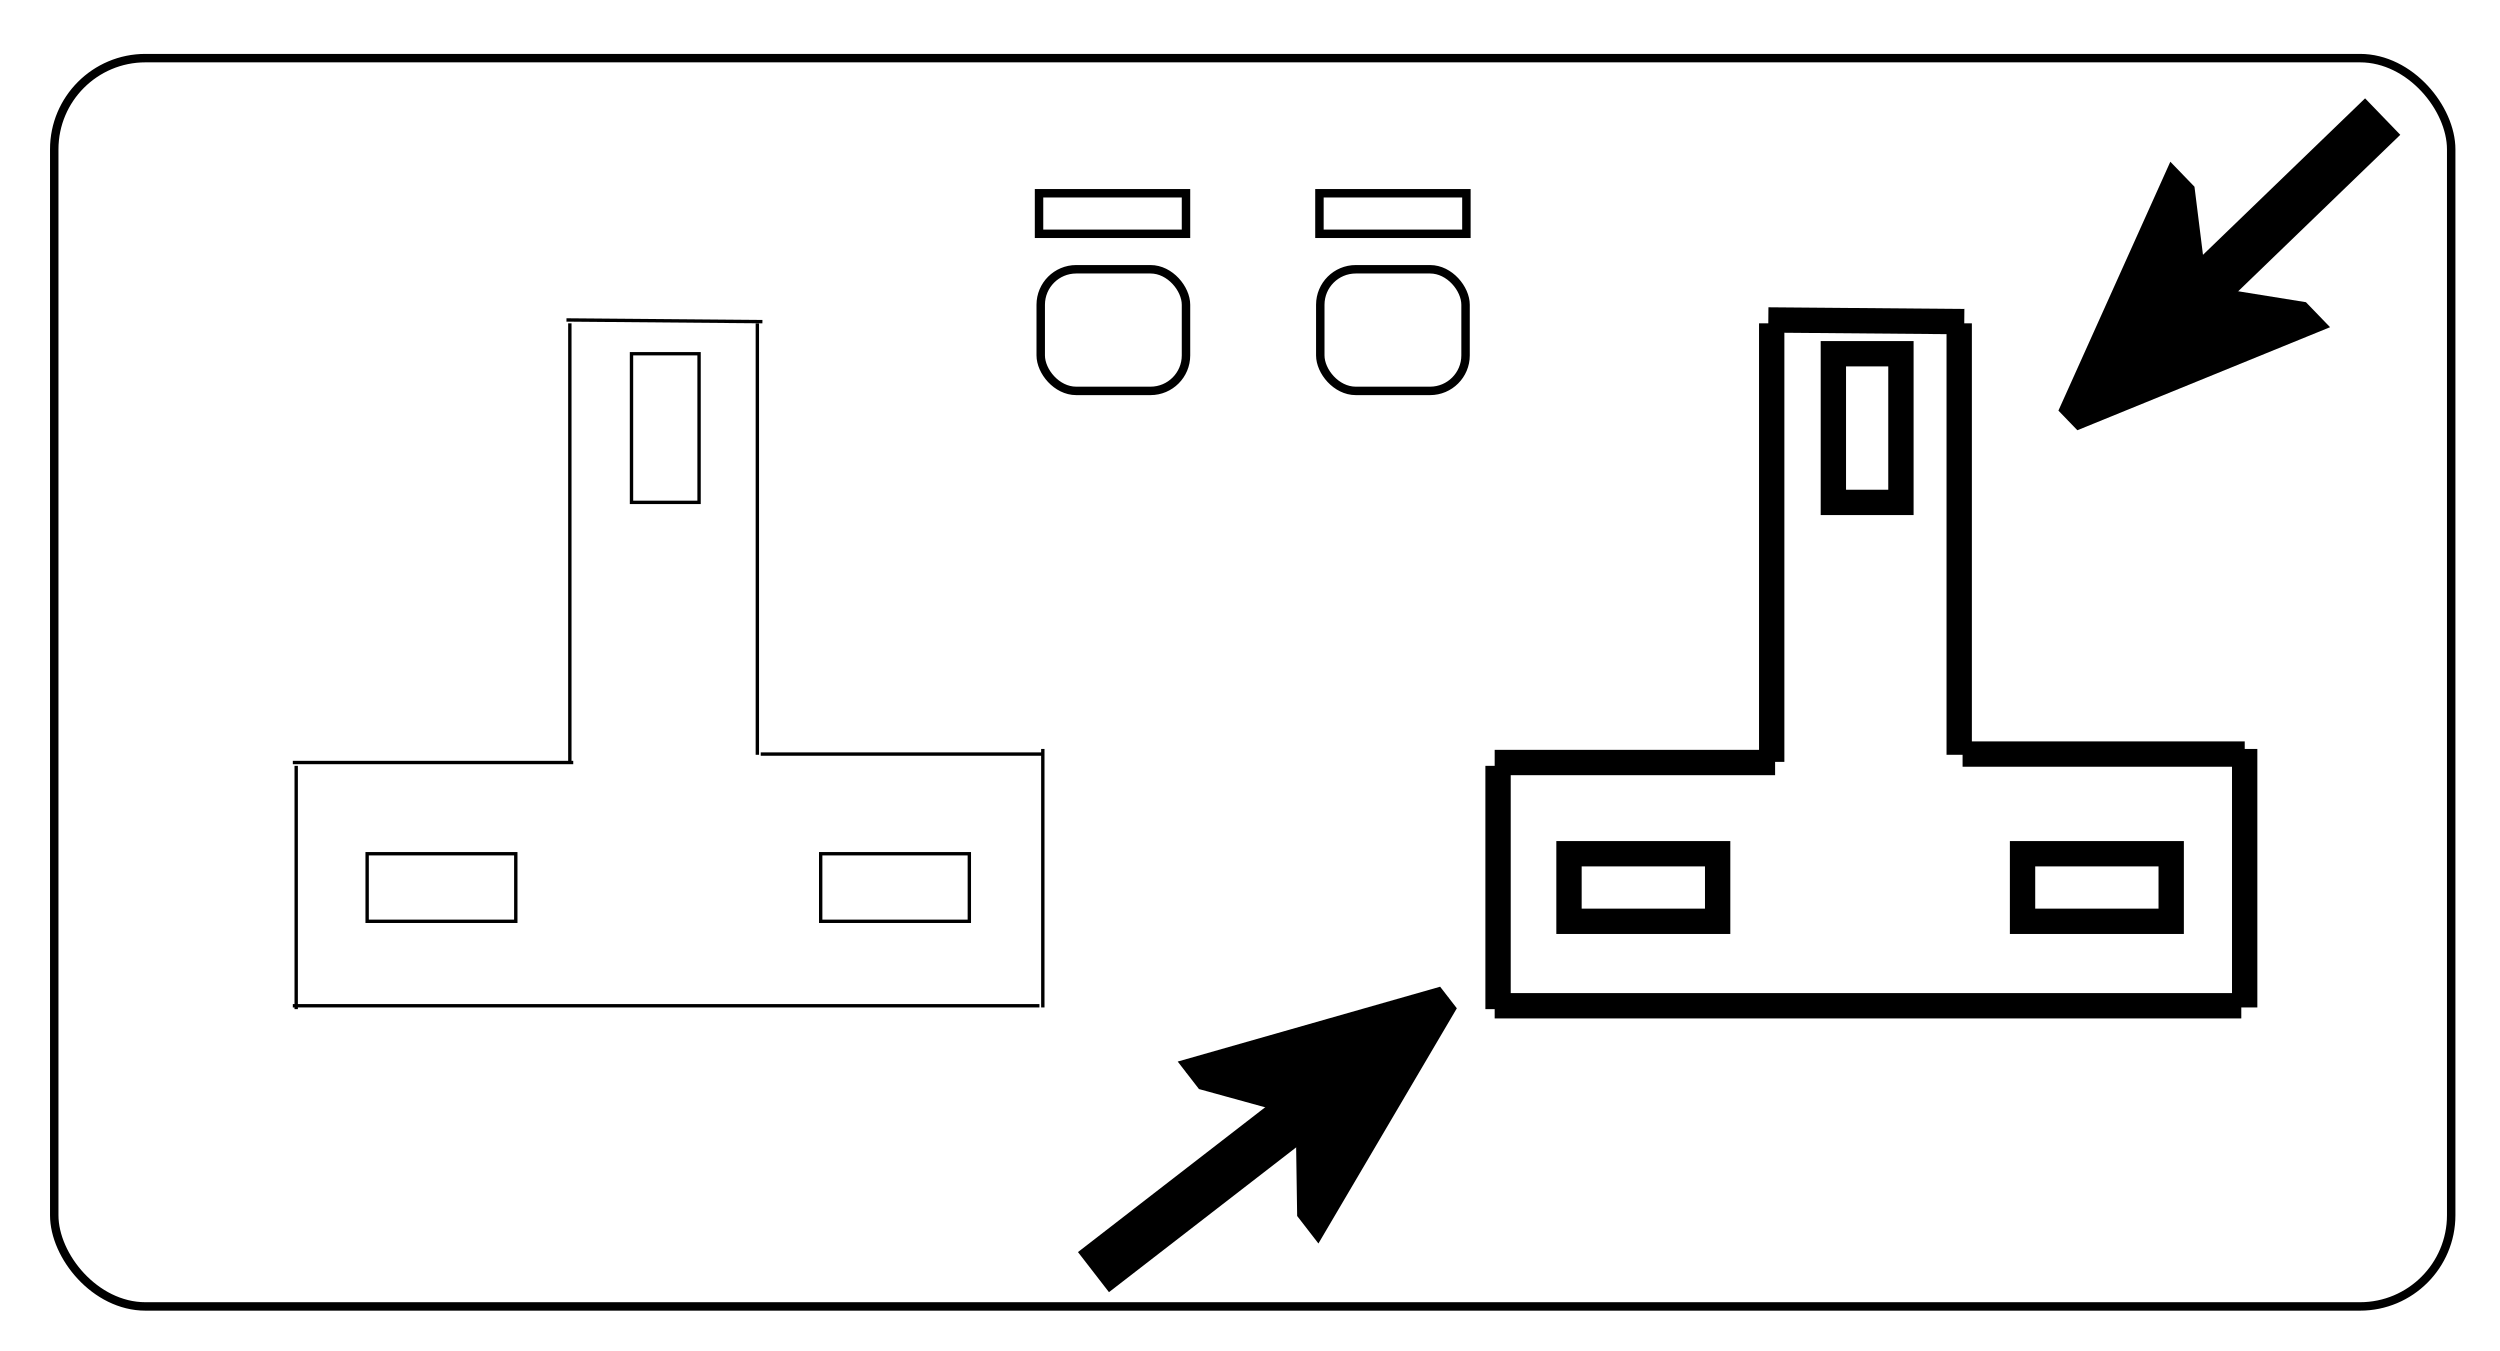 <?xml version="1.0"?>
<svg width="1480" height="800" viewBox="0 0 1480 800" xmlns="http://www.w3.org/2000/svg" xmlns:svg="http://www.w3.org/2000/svg" preserveAspectRatio="xMidYMid meet">
 <!-- Created with SVG-edit - https://github.com/SVG-Edit/svgedit-->
 <defs>
  <marker id="se_marker_start_svg_41" markerHeight="5" markerUnits="strokeWidth" markerWidth="5" orient="auto" refX="50" refY="50" se_type="leftarrow" viewBox="0 0 100 100">
   <path d="m0,50l100,40l-30,-40l30,-40z" fill="#000000" stroke="#000000" stroke-width="10"/>
  </marker>
  <marker id="se_marker_end_svg_42" markerHeight="5" markerUnits="strokeWidth" markerWidth="5" orient="auto" refX="50" refY="50" se_type="rightarrow" viewBox="0 0 100 100">
   <path d="m100,50l-100,40l30,-40l-30,-40z" fill="#000000" stroke="#000000" stroke-width="10"/>
  </marker>
 </defs>
 <g class="layer">
  <title>Layer 1</title>
  <rect fill="#000000" fill-opacity="0" height="739" id="svg_2" rx="54" ry="54" stroke="#000000" stroke-width="5" width="1419" x="32.109" y="34.41"/>
  <g id="svg_30">
   <rect fill="#ffffff" height="72" id="svg_1" rx="21" ry="21" stroke="#000000" stroke-dasharray="null" stroke-linecap="null" stroke-linejoin="null" stroke-width="5" width="86" x="616.109" y="159.41"/>
   <rect fill="#ffffff" height="24" id="svg_14" stroke="#000000" stroke-dasharray="null" stroke-linecap="null" stroke-linejoin="null" stroke-width="5" width="87" x="615.109" y="114.41"/>
   <rect fill="#ffffff" height="72" id="svg_28" rx="21" ry="21" stroke="#000000" stroke-dasharray="null" stroke-linecap="null" stroke-linejoin="null" stroke-width="5" width="86" x="781.609" y="159.41"/>
   <rect fill="#ffffff" height="24" id="svg_29" stroke="#000000" stroke-dasharray="null" stroke-linecap="null" stroke-linejoin="null" stroke-width="5" width="87" x="781.109" y="114.41"/>
  </g>
  <g id="svg_31">
   <rect fill="#ffffff" height="40" id="svg_17" stroke="#000000" stroke-width="15" width="88" x="928.848" y="505.41"/>
   <rect fill="#ffffff" height="40" id="svg_18" stroke="#000000" stroke-width="15" width="88" x="1197.348" y="505.41"/>
   <rect fill="#ffffff" height="40" id="svg_19" stroke="#000000" stroke-width="15" transform="rotate(90 1105.35 253.41)" width="88" x="1061.348" y="233.41"/>
   <line fill="none" id="svg_20" stroke="#000000" stroke-dasharray="null" stroke-linecap="null" stroke-linejoin="null" stroke-width="15" x1="1048.848" x2="1048.848" y1="191.41" y2="451.032"/>
   <line fill="none" id="svg_21" stroke="#000000" stroke-dasharray="null" stroke-linecap="null" stroke-linejoin="null" stroke-width="15" x1="884.848" x2="1050.86" y1="451.41" y2="451.41"/>
   <line fill="none" id="svg_22" stroke="#000000" stroke-dasharray="null" stroke-linecap="null" stroke-linejoin="null" stroke-width="15" x1="886.848" x2="886.848" y1="597.41" y2="453.38"/>
   <line fill="none" id="svg_23" stroke="#000000" stroke-dasharray="null" stroke-linecap="null" stroke-linejoin="null" stroke-width="15" x1="1326.848" x2="884.848" y1="595.41" y2="595.41"/>
   <line fill="none" id="svg_24" stroke="#000000" stroke-dasharray="null" stroke-linecap="null" stroke-linejoin="null" stroke-width="15" x1="1046.848" x2="1162.848" y1="189.41" y2="190.41"/>
   <line fill="none" id="svg_25" stroke="#000000" stroke-dasharray="null" stroke-linecap="null" stroke-linejoin="null" stroke-width="15" x1="1328.848" x2="1328.848" y1="596.41" y2="443.378"/>
   <line fill="none" id="svg_26" stroke="#000000" stroke-dasharray="null" stroke-linecap="null" stroke-linejoin="null" stroke-width="15" x1="1161.848" x2="1328.877" y1="446.41" y2="446.41"/>
   <line fill="none" id="svg_27" stroke="#000000" stroke-dasharray="null" stroke-linecap="null" stroke-linejoin="null" stroke-width="15" x1="1159.848" x2="1159.848" y1="191.41" y2="446.837"/>
  </g>
  <g id="svg_32">
   <rect fill="#ffffff" height="40" id="svg_3" stroke="#000000" stroke-width="2" width="88" x="217.348" y="505.41"/>
   <rect fill="#ffffff" height="40" id="svg_4" stroke="#000000" stroke-width="2" width="88" x="485.848" y="505.41"/>
   <rect fill="#ffffff" height="40" id="svg_5" stroke="#000000" stroke-width="2" transform="rotate(90 393.848 253.41)" width="88" x="349.848" y="233.41"/>
   <line fill="none" id="svg_6" stroke="#000000" stroke-dasharray="null" stroke-linecap="null" stroke-linejoin="null" stroke-width="2" x1="337.348" x2="337.348" y1="191.41" y2="451.032"/>
   <line fill="none" id="svg_7" stroke="#000000" stroke-dasharray="null" stroke-linecap="null" stroke-linejoin="null" stroke-width="2" x1="173.348" x2="339.36" y1="451.41" y2="451.41"/>
   <line fill="none" id="svg_8" stroke="#000000" stroke-dasharray="null" stroke-linecap="null" stroke-linejoin="null" stroke-width="2" x1="175.348" x2="175.348" y1="597.41" y2="453.38"/>
   <line fill="none" id="svg_9" stroke="#000000" stroke-dasharray="null" stroke-linecap="null" stroke-linejoin="null" stroke-width="2" x1="615.348" x2="173.348" y1="595.41" y2="595.41"/>
   <line fill="none" id="svg_10" stroke="#000000" stroke-dasharray="null" stroke-linecap="null" stroke-linejoin="null" stroke-width="2" x1="335.348" x2="451.348" y1="189.41" y2="190.41"/>
   <line fill="none" id="svg_11" stroke="#000000" stroke-dasharray="null" stroke-linecap="null" stroke-linejoin="null" stroke-width="2" x1="617.348" x2="617.348" y1="596.41" y2="443.378"/>
   <line fill="none" id="svg_12" stroke="#000000" stroke-dasharray="null" stroke-linecap="null" stroke-linejoin="null" stroke-width="2" x1="450.348" x2="617.377" y1="446.41" y2="446.41"/>
   <line fill="none" id="svg_13" stroke="#000000" stroke-dasharray="null" stroke-linecap="null" stroke-linejoin="null" stroke-width="2" x1="448.348" x2="448.348" y1="191.41" y2="446.837"/>
  </g>
  <line fill="none" id="svg_41" marker-start="url(#se_marker_start_svg_41)" stroke="#000000" stroke-dasharray="null" stroke-linecap="null" stroke-linejoin="null" stroke-width="30" transform="rotate(-43.986 1344.35 132.91)" x1="1252.348" x2="1436.356" y1="132.91" y2="132.91"/>
  <line fill="none" id="svg_42" marker-end="url(#se_marker_end_svg_42)" stroke="#000000" stroke-dasharray="null" stroke-linecap="null" stroke-linejoin="null" stroke-width="30" transform="rotate(-37.723 722.756 694.752)" x1="627.4" x2="818.111" y1="694.752" y2="694.752"/>
 </g>
</svg>